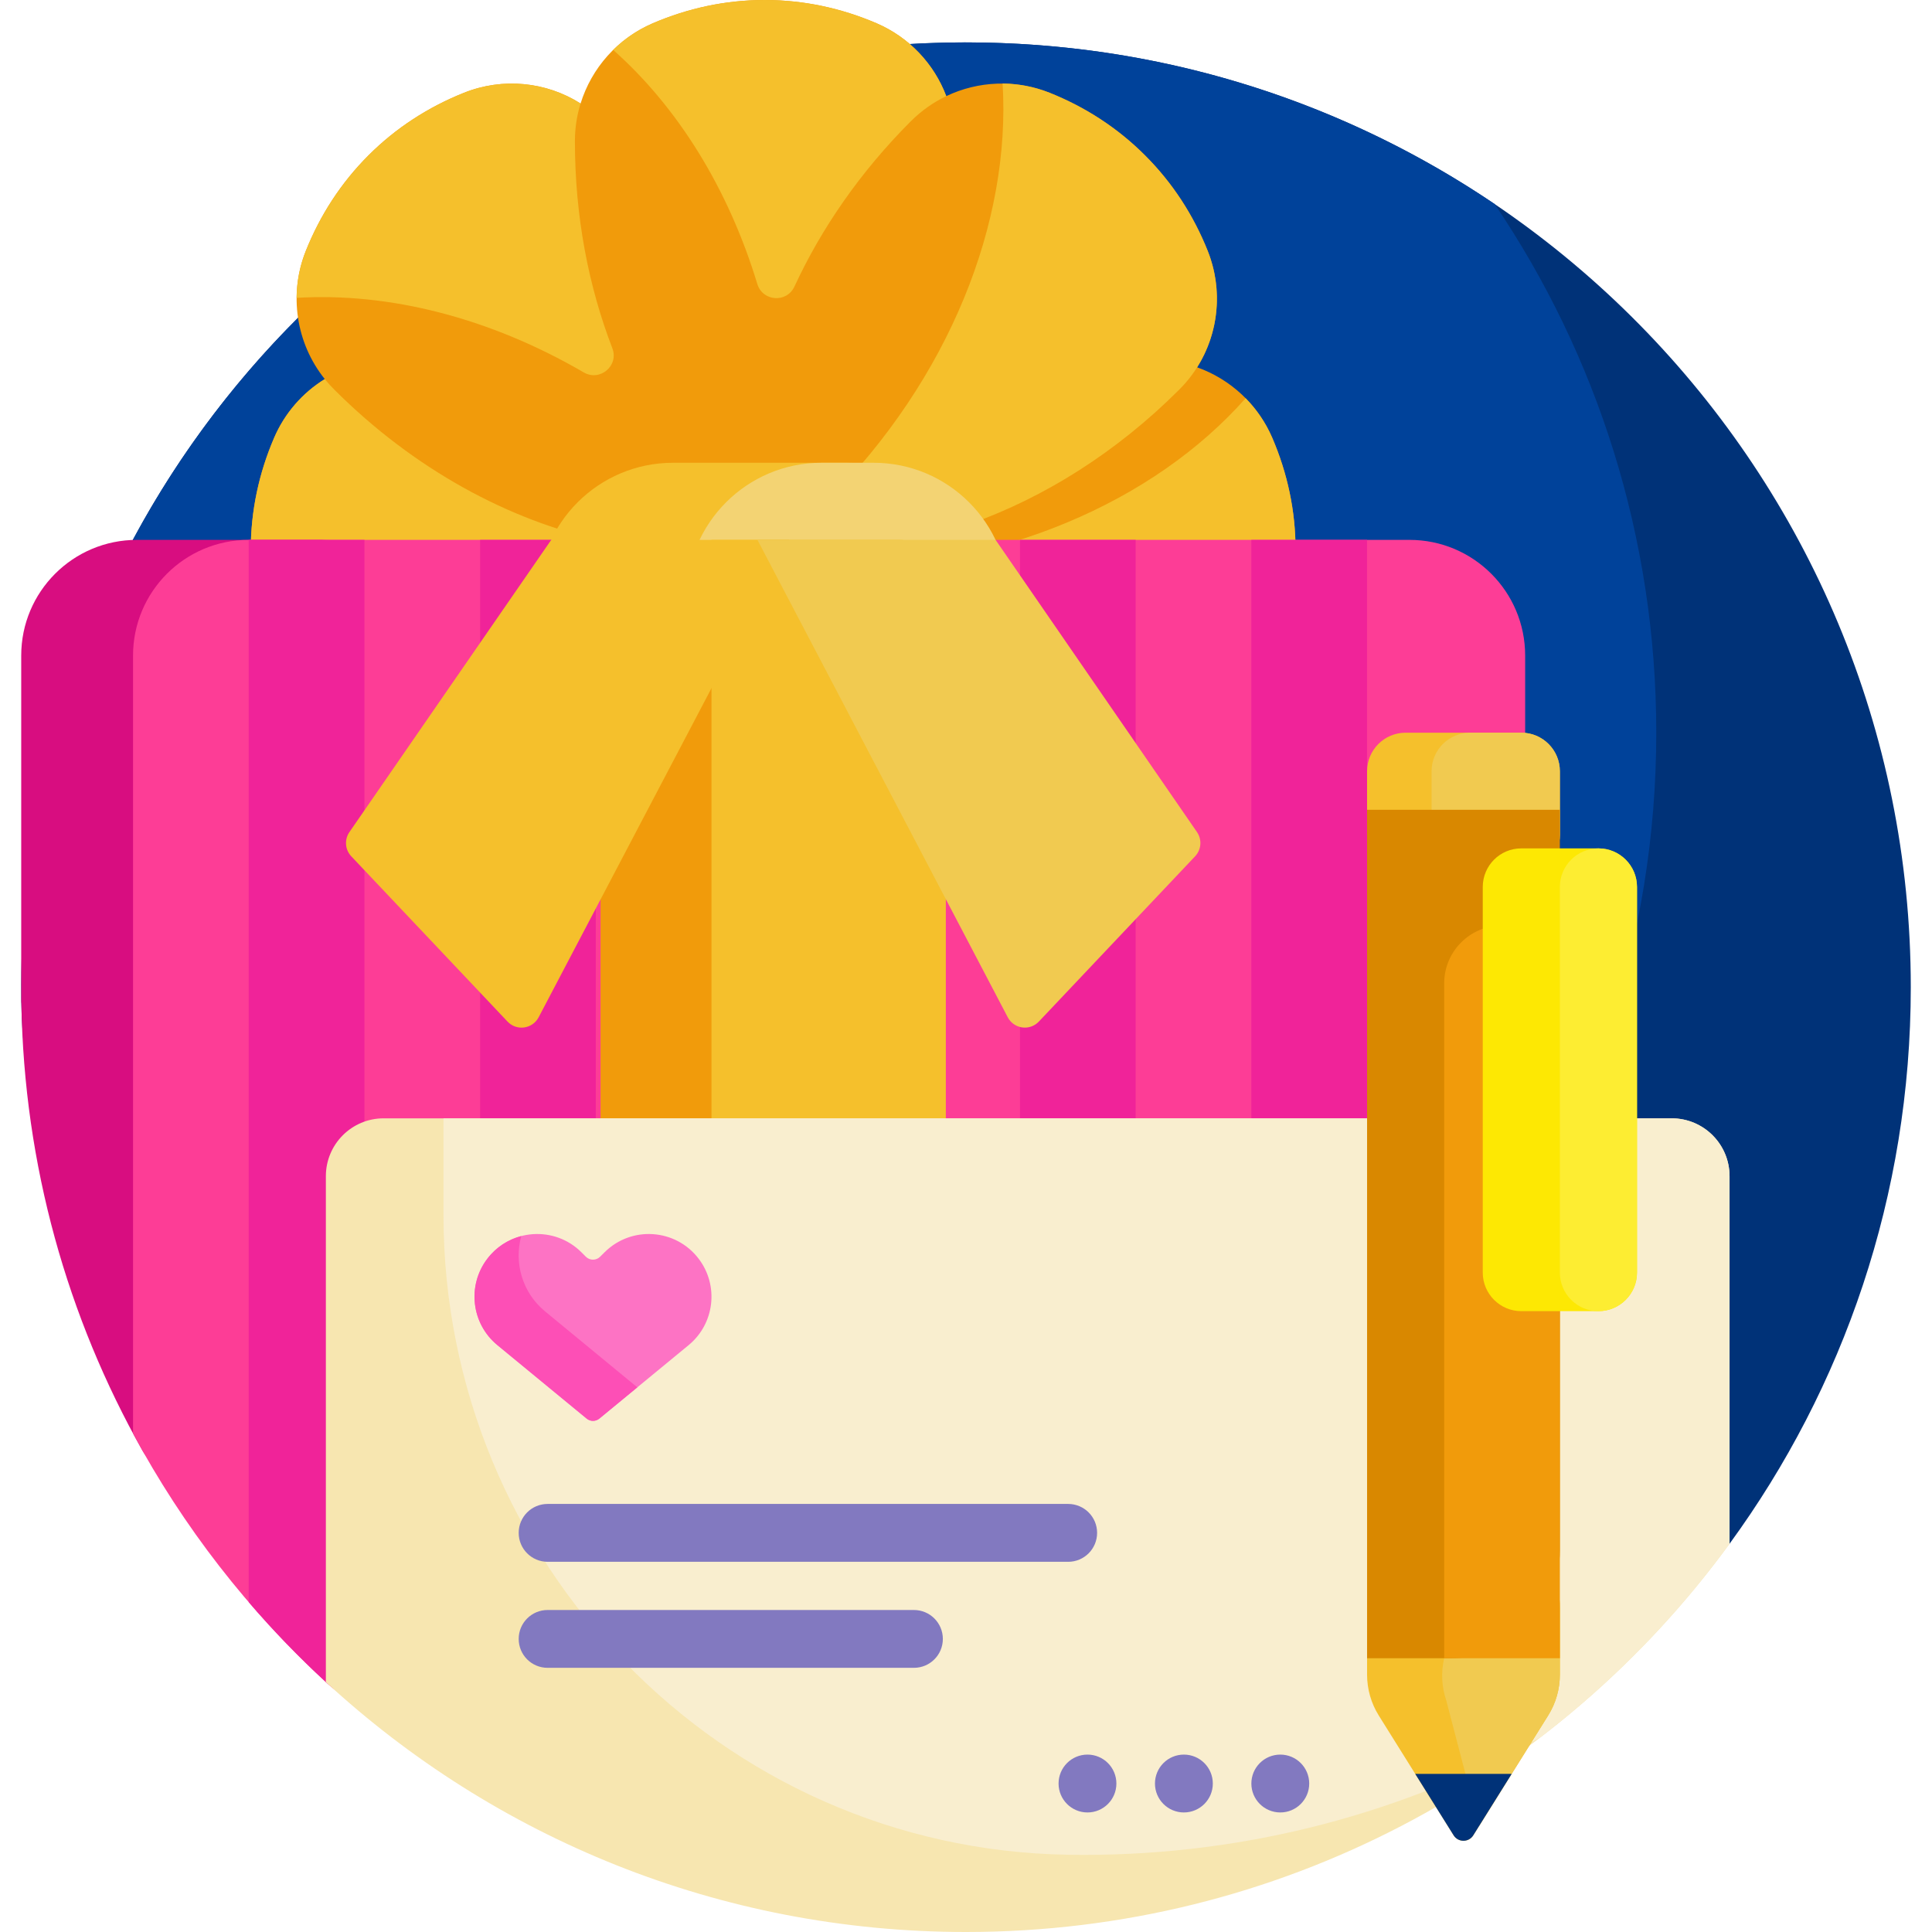 <svg width="57" height="57" viewBox="0 0 57 57" fill="none" xmlns="http://www.w3.org/2000/svg">
<g clip-path="url(#clip0_48_1215)">
<path d="M0.628 29.495C0.626 29.345 0.625 29.194 0.626 29.042C0.672 13.428 13.405 0.973 29.016 1.256C44.172 1.531 56.374 13.904 56.374 29.126C56.374 35.265 54.39 40.94 51.027 45.546H17.024C8.103 45.546 0.744 38.416 0.628 29.495Z" fill="#003278"/>
<path d="M44.097 6.02C47.107 10.471 48.865 15.839 48.865 21.617C48.865 27.756 46.881 33.431 43.518 38.037H9.516C6.917 38.037 4.45 37.432 2.257 36.353C1.243 34.278 1.11 23.173 1.981 20.48C5.658 9.122 16.397 1.027 29.016 1.256C34.597 1.358 39.778 3.099 44.097 6.02Z" fill="#00429A"/>
<path d="M38.223 16.22C38.223 17.372 37.983 18.48 37.538 19.517C36.943 20.906 35.578 21.816 34.067 21.818C34.06 21.818 34.053 21.818 34.045 21.818C29.387 21.818 25.274 20.021 22.811 17.279C20.348 20.021 16.235 21.818 11.578 21.818C11.57 21.818 11.563 21.818 11.555 21.818C10.044 21.816 8.68 20.906 8.085 19.517C7.64 18.48 7.399 17.372 7.399 16.22C7.399 15.068 7.64 13.959 8.085 12.922C8.399 12.188 8.929 11.587 9.582 11.184C8.733 10.127 8.512 8.679 9.023 7.401C9.442 6.354 10.056 5.399 10.87 4.585C11.684 3.77 12.639 3.157 13.687 2.738C14.832 2.28 16.114 2.41 17.129 3.054C17.452 2.007 18.223 1.131 19.263 0.685C20.3 0.241 21.409 0 22.561 0C23.713 0 24.821 0.241 25.858 0.685C26.825 1.1 27.56 1.886 27.918 2.836C28.858 2.386 29.965 2.337 30.967 2.737C32.015 3.156 32.969 3.77 33.783 4.585C34.598 5.399 35.212 6.353 35.631 7.401C36.088 8.544 35.959 9.824 35.319 10.837C36.299 11.185 37.114 11.932 37.538 12.922C37.983 13.959 38.223 15.068 38.223 16.22Z" fill="#F19B0B"/>
<path d="M9.866 11.498C12.216 13.848 15.016 15.355 17.765 15.954C14.089 16.633 10.94 18.355 8.873 20.69C8.545 20.358 8.275 19.962 8.085 19.517C7.64 18.48 7.399 17.372 7.399 16.22C7.399 15.068 7.64 13.959 8.085 12.922C8.399 12.188 8.929 11.587 9.582 11.184C9.665 11.287 9.755 11.387 9.85 11.482C9.855 11.488 9.86 11.493 9.866 11.498ZM23.439 8.453C24.235 6.733 25.384 5.067 26.87 3.58C26.875 3.575 26.881 3.57 26.886 3.565C27.192 3.26 27.541 3.016 27.918 2.836C27.56 1.886 26.825 1.1 25.858 0.685C24.821 0.241 23.713 0 22.561 0C21.409 0 20.3 0.241 19.263 0.685C18.818 0.876 18.422 1.145 18.09 1.473C19.992 3.157 21.487 5.559 22.343 8.378C22.501 8.897 23.212 8.945 23.439 8.453ZM16.962 4.178C16.962 4.171 16.962 4.163 16.962 4.156C16.962 3.776 17.02 3.405 17.129 3.054C16.114 2.41 14.832 2.28 13.687 2.738C12.639 3.157 11.685 3.77 10.87 4.585C10.056 5.4 9.442 6.354 9.023 7.401C8.843 7.851 8.754 8.321 8.751 8.788C11.476 8.622 14.455 9.375 17.222 10.987C17.7 11.265 18.265 10.79 18.066 10.274C17.359 8.439 16.962 6.369 16.962 4.178ZM24.381 14.814C24.375 14.82 24.369 14.826 24.363 14.832C23.779 15.415 23.049 15.795 22.273 15.954C22.28 15.994 22.287 16.034 22.294 16.073C26.268 16.809 31.087 15.199 34.788 11.498L34.804 11.482C35.87 10.413 36.191 8.804 35.631 7.401C35.212 6.353 34.598 5.399 33.783 4.585C32.969 3.77 32.014 3.156 30.967 2.737C30.517 2.558 30.047 2.469 29.58 2.465C29.828 6.534 28.028 11.168 24.381 14.814ZM37.538 12.922C37.347 12.477 37.078 12.082 36.75 11.749C34.049 14.801 29.499 16.805 24.341 16.805H24.317C23.492 16.804 22.706 16.556 22.045 16.12C22.022 16.153 21.998 16.186 21.976 16.22C24.266 19.55 28.811 21.818 34.045 21.818H34.067C35.578 21.816 36.943 20.906 37.538 19.517C37.982 18.48 38.223 17.372 38.223 16.22C38.223 15.068 37.983 13.959 37.538 12.922Z" fill="#F5C02C"/>
<path d="M24.978 21.617H19.858C17.659 21.617 15.876 19.834 15.876 17.635C15.876 15.435 17.659 13.653 19.858 13.653H24.978C27.177 13.653 28.96 15.435 28.96 17.635C28.96 19.834 27.177 21.617 24.978 21.617Z" fill="#F5C02C"/>
<path d="M25.774 21.617H24.238C22.038 21.617 20.256 19.834 20.256 17.635C20.256 15.435 22.038 13.653 24.238 13.653H25.774C27.973 13.653 29.756 15.435 29.756 17.635C29.756 19.834 27.973 21.617 25.774 21.617Z" fill="#F3D373"/>
<path d="M6.444 42.073C6.569 43.367 4.841 43.928 4.202 42.795C1.995 38.881 0.707 34.381 0.63 29.586C0.628 29.584 0.627 29.582 0.626 29.581V19.341C0.626 17.456 2.154 15.928 4.039 15.928H9.728C7.842 15.928 6.314 17.456 6.314 19.341V39.82C6.316 39.822 6.317 39.824 6.318 39.825C6.33 40.582 6.373 41.332 6.444 42.073Z" fill="#D80D80"/>
<path d="M44.997 19.341V48.922C40.378 52.319 14.58 54.204 9.614 49.627C7.333 47.525 5.404 45.047 3.925 42.292V19.341C3.925 17.456 5.453 15.928 7.338 15.928H16.263L17.236 17.256H28.235L29.372 15.928H41.584C43.469 15.928 44.997 17.456 44.997 19.341Z" fill="#FD3D96"/>
<path d="M7.338 15.928H10.752V50.396C10.301 50.163 9.918 49.907 9.614 49.627C8.81 48.886 8.05 48.099 7.338 47.269V15.928ZM36.919 15.928V51.334C38.148 51.135 39.297 50.912 40.332 50.667V15.928H36.919ZM30.093 52.112C31.252 52.029 32.396 51.923 33.506 51.798V15.928H30.093V52.112ZM16.263 15.928H14.165V51.518C15.2 51.739 16.349 51.912 17.578 52.041V17.256H17.237L16.263 15.928Z" fill="#F02399"/>
<path d="M21.613 50.035C20.289 49.978 18.988 49.83 17.718 49.596V17.78C17.718 16.757 21.613 16.757 21.613 17.78V50.035Z" fill="#F19B0B"/>
<path d="M27.905 17.78V49.596C26.253 49.9 24.551 50.06 22.811 50.06C22.2 50.06 21.593 50.04 20.991 50.001V15.928H26.54C27.294 15.928 27.905 16.757 27.905 17.78Z" fill="#F5C02C"/>
<path d="M23.289 15.928L15.891 30.014C15.709 30.359 15.242 30.424 14.974 30.14L10.363 25.263C10.179 25.068 10.156 24.77 10.309 24.549L16.263 15.928H23.289Z" fill="#F5C02C"/>
<path d="M29.373 15.928L35.315 24.549C35.467 24.77 35.444 25.068 35.26 25.263L30.649 30.14C30.381 30.423 29.914 30.359 29.732 30.013L22.347 15.928H29.373Z" fill="#F1CA50"/>
<path d="M51.027 45.546C45.957 52.489 37.755 57 28.5 57C21.214 57 14.58 54.204 9.614 49.627V34.701C9.614 33.758 10.378 32.994 11.32 32.994H49.32C50.263 32.994 51.027 33.758 51.027 34.701V45.546Z" fill="#F7E6B0"/>
<path d="M51.027 34.701V45.546C49.452 47.702 47.575 49.624 45.459 51.249C41.462 53.464 36.863 54.725 31.97 54.725C31.818 54.725 31.667 54.723 31.515 54.721C21.264 54.557 13.084 46.095 13.084 35.842V32.994H49.32C50.263 32.994 51.027 33.758 51.027 34.701Z" fill="#F9EECF"/>
<path d="M15.303 45.224C15.303 44.753 15.684 44.371 16.156 44.371H31.515C31.986 44.371 32.368 44.753 32.368 45.224C32.368 45.696 31.986 46.078 31.515 46.078H16.156C15.684 46.078 15.303 45.696 15.303 45.224ZM26.964 47.5H16.156C15.684 47.5 15.303 47.882 15.303 48.353C15.303 48.825 15.684 49.206 16.156 49.206H26.964C27.435 49.206 27.817 48.825 27.817 48.353C27.817 47.882 27.435 47.5 26.964 47.5ZM37.773 51.766C37.301 51.766 36.919 52.148 36.919 52.62C36.919 53.091 37.301 53.473 37.773 53.473C38.244 53.473 38.626 53.091 38.626 52.62C38.626 52.148 38.244 51.766 37.773 51.766ZM34.928 51.766C34.457 51.766 34.075 52.148 34.075 52.62C34.075 53.091 34.457 53.473 34.928 53.473C35.4 53.473 35.782 53.091 35.782 52.62C35.782 52.148 35.4 51.766 34.928 51.766ZM32.084 51.766C31.613 51.766 31.231 52.148 31.231 52.62C31.231 53.091 31.613 53.473 32.084 53.473C32.555 53.473 32.937 53.091 32.937 52.62C32.937 52.148 32.555 51.766 32.084 51.766Z" fill="#8279C0"/>
<path d="M20.317 39.685L17.684 41.852C17.574 41.943 17.416 41.943 17.307 41.852L14.674 39.685C13.906 39.053 13.775 37.928 14.377 37.137C15.056 36.245 16.365 36.157 17.157 36.949L17.285 37.077C17.401 37.193 17.589 37.193 17.705 37.077L17.834 36.949C18.626 36.157 19.935 36.245 20.613 37.137C21.215 37.928 21.084 39.053 20.317 39.685Z" fill="#FD73C4"/>
<path d="M18.803 40.931L17.684 41.852C17.574 41.943 17.416 41.943 17.307 41.852L14.674 39.685C13.906 39.053 13.775 37.928 14.377 37.137C14.639 36.792 14.996 36.568 15.38 36.467C15.16 37.258 15.41 38.137 16.08 38.689L18.803 40.931Z" fill="#FD4FB6"/>
<path d="M44.883 25.77H41.47C40.842 25.77 40.333 25.26 40.333 24.632V22.755C40.333 22.126 40.842 21.617 41.47 21.617H44.883C45.512 21.617 46.021 22.126 46.021 22.755V24.632C46.021 25.26 45.512 25.77 44.883 25.77ZM46.021 49.407V47.443C46.021 45.872 44.748 44.599 43.177 44.599C41.606 44.599 40.333 45.872 40.333 47.443V49.407C40.333 49.834 40.452 50.252 40.678 50.613L42.887 54.148C43.021 54.362 43.333 54.362 43.466 54.148L45.675 50.613C45.901 50.252 46.021 49.834 46.021 49.407Z" fill="#F5C02C"/>
<path d="M44.883 25.77H43.374C42.745 25.77 42.236 25.26 42.236 24.632V22.755C42.236 22.126 42.745 21.617 43.374 21.617H44.883C45.511 21.617 46.021 22.126 46.021 22.755V24.632C46.021 25.26 45.511 25.77 44.883 25.77ZM45.675 50.613C45.901 50.252 46.021 49.834 46.021 49.407V47.443C46.021 46.277 45.319 45.275 44.315 44.836C43.52 45.183 42.893 45.889 42.681 46.799L42.608 48.922C42.511 49.338 42.533 49.772 42.671 50.175L43.638 53.873L45.675 50.613Z" fill="#F1CA50"/>
<path d="M42.836 48.922H40.333V23.892H46.021V45.736C46.021 47.496 44.595 48.922 42.836 48.922Z" fill="#D98800"/>
<path d="M46.021 48.922H42.608V29.012C42.608 28.07 43.372 27.305 44.315 27.305C45.257 27.305 46.021 28.07 46.021 29.012V48.922Z" fill="#F19B0B"/>
<path d="M47.159 38.683H44.883C44.255 38.683 43.746 38.173 43.746 37.545V26.168C43.746 25.539 44.255 25.03 44.883 25.03H47.159C47.787 25.03 48.297 25.539 48.297 26.168V37.545C48.297 38.173 47.787 38.683 47.159 38.683Z" fill="#FDE803"/>
<path d="M47.159 38.683C46.53 38.683 46.021 38.173 46.021 37.545V26.168C46.021 25.539 46.53 25.03 47.159 25.03C47.787 25.03 48.296 25.539 48.296 26.168V37.545C48.296 38.173 47.787 38.683 47.159 38.683Z" fill="#FDED32"/>
<path d="M43.466 54.148C43.332 54.362 43.021 54.362 42.887 54.148L41.754 52.335H44.599L43.466 54.148Z" fill="#003278"/>
</g>
<defs>
<clipPath id="clip0_48_1215">
<rect width="57" height="57" fill="white"/>
</clipPath>
</defs>
</svg>
